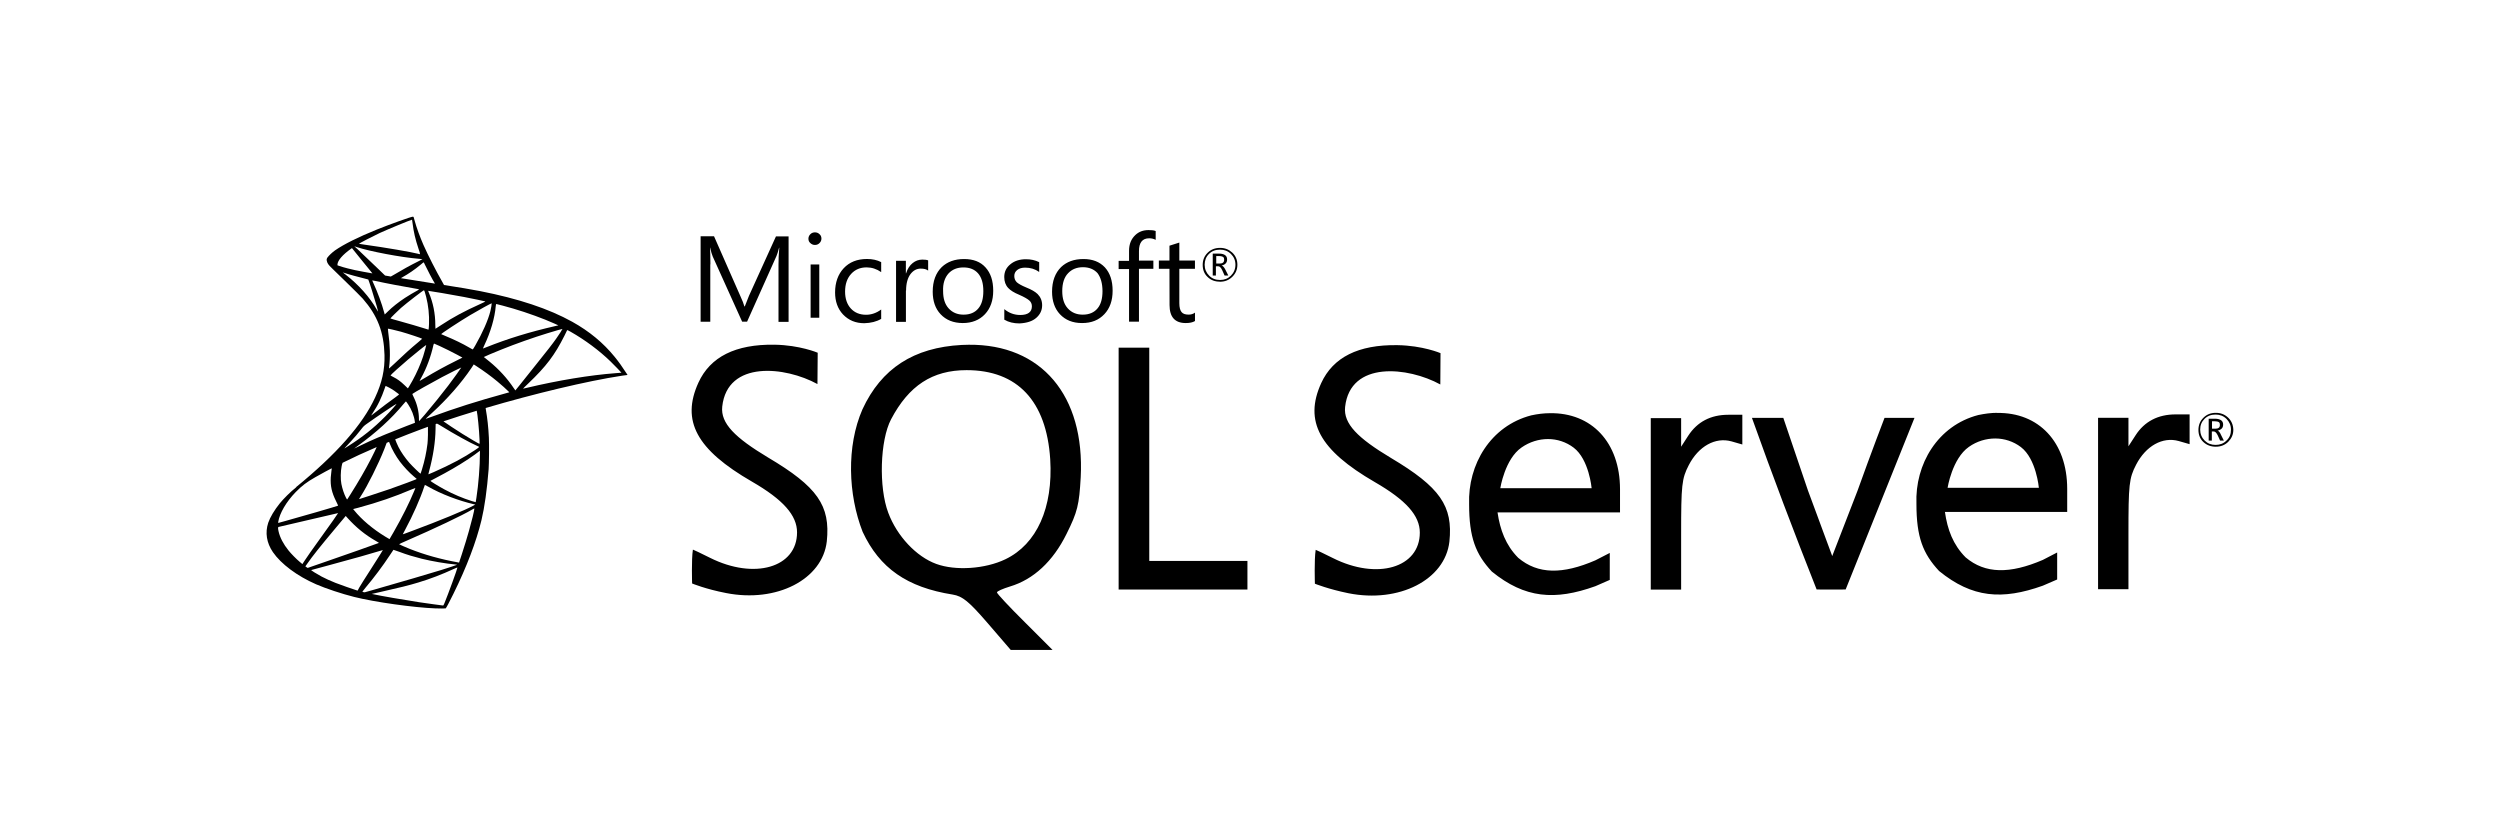<svg width="150" height="50" viewBox="0 0 150 50" fill="none" xmlns="http://www.w3.org/2000/svg">
<path d="M58.127 20.685C57.985 20.685 57.843 20.697 57.701 20.697C54.823 20.85 52.884 22.105 51.748 24.558C50.778 26.776 50.885 29.676 51.758 31.909C52.777 34.09 54.422 35.241 57.166 35.675C57.746 35.769 58.136 36.086 59.262 37.39L60.646 38.998H63.155L61.485 37.328C60.561 36.412 59.817 35.616 59.817 35.545C59.817 35.475 60.17 35.322 60.596 35.191C62.005 34.769 63.175 33.69 63.992 32.035C64.654 30.706 64.748 30.296 64.843 28.641C65.097 23.723 62.48 20.648 58.127 20.685ZM60.327 33.554C59.105 34.142 57.332 34.258 56.175 33.835C54.977 33.398 53.82 32.166 53.297 30.77C52.717 29.243 52.799 26.425 53.464 25.158C54.529 23.137 55.938 22.209 57.997 22.209C61.049 22.209 62.787 24.064 63.013 27.551C63.193 30.464 62.209 32.647 60.327 33.554ZM103.696 24.886C102.643 24.886 101.836 25.309 101.294 26.143L100.868 26.803V25.089H99.046V35.377H100.868V32.087C100.868 29.08 100.905 28.727 101.328 27.905C101.911 26.776 102.917 26.213 103.888 26.482L104.54 26.67V24.886H103.696ZM92.989 24.792C92.633 24.792 92.252 24.839 91.876 24.921C89.436 25.553 88.062 27.87 88.147 30.254C88.147 32.249 88.538 33.247 89.508 34.292C91.498 35.91 93.295 36.041 95.722 35.172C96.135 34.996 96.586 34.794 96.586 34.794V33.176L95.722 33.62C93.758 34.468 92.279 34.468 91.094 33.47C90.338 32.706 90.006 31.79 89.852 30.745H97.201V29.357C97.201 26.534 95.486 24.748 92.989 24.792ZM90.016 29.303C90.016 29.303 90.288 27.539 91.296 26.847C91.781 26.509 92.337 26.343 92.882 26.343C93.427 26.343 93.972 26.519 94.42 26.86C95.344 27.564 95.498 29.29 95.498 29.29H90.019L90.016 29.303ZM46.08 27.448C44.103 26.26 43.227 25.402 43.334 24.395C43.64 21.601 47.121 21.986 49.047 23.044L49.062 21.164C49.062 21.164 47.997 20.707 46.471 20.682C44.128 20.648 42.615 21.408 41.905 22.959C40.862 25.249 41.786 26.976 45.122 28.9C46.994 29.982 47.823 30.921 47.823 31.943C47.823 34.058 45.254 34.796 42.605 33.47C42.06 33.2 41.599 32.976 41.574 32.976C41.48 33.576 41.527 35.009 41.527 35.009C41.527 35.009 42.341 35.347 43.563 35.582C46.593 36.182 49.349 34.771 49.608 32.482C49.832 30.333 49.047 29.206 46.08 27.448ZM119.825 24.77C119.469 24.77 119.093 24.82 118.7 24.901C116.265 25.533 114.891 27.85 114.986 30.234C114.986 32.227 115.374 33.215 116.345 34.26C118.334 35.88 120.131 36.011 122.568 35.142C122.982 34.967 123.43 34.769 123.43 34.769V33.149L122.566 33.596C120.599 34.44 119.118 34.44 117.938 33.443C117.179 32.679 116.848 31.775 116.696 30.718H124.032V29.332C124.032 26.519 122.317 24.731 119.82 24.777L119.825 24.77ZM116.853 29.28C116.853 29.28 117.126 27.519 118.132 26.813C118.615 26.472 119.173 26.309 119.716 26.309C120.258 26.309 120.806 26.484 121.254 26.825C122.178 27.529 122.332 29.268 122.332 29.268H116.853V29.28ZM83.449 27.472C81.473 26.287 80.599 25.427 80.706 24.419C81.012 21.623 84.492 22.011 86.419 23.068L86.431 21.189C86.431 21.189 85.366 20.732 83.84 20.709C81.498 20.675 79.984 21.436 79.272 22.987C78.231 25.276 79.165 27.003 82.491 28.927C84.36 30.007 85.189 30.933 85.189 31.956C85.189 34.07 82.623 34.818 79.971 33.482C79.429 33.213 78.968 32.99 78.941 32.99C78.846 33.591 78.894 35.023 78.894 35.023C78.894 35.023 79.698 35.349 80.915 35.596C83.947 36.197 86.703 34.789 86.964 32.499C87.188 30.36 86.409 29.233 83.449 27.472ZM130.535 24.864C129.482 24.864 128.665 25.289 128.132 26.121L127.707 26.778V25.067H125.884V35.352H127.707V32.062C127.707 29.056 127.744 28.703 128.167 27.882C128.75 26.756 129.755 26.19 130.724 26.462L131.376 26.65V24.864H130.535ZM68.956 20.86H67.118V35.372H74.846V33.657H68.956V20.86ZM111.448 29.453L109.934 33.364L108.478 29.431L106.999 25.074H105.117C106.337 28.502 107.662 31.99 108.998 35.369C109.578 35.382 110.159 35.369 110.739 35.369L114.869 25.074H113.071C113.069 25.076 112.275 27.144 111.448 29.453ZM73.19 16.905C73.486 16.905 73.733 16.811 73.937 16.609C74.139 16.409 74.243 16.174 74.243 15.883C74.243 15.589 74.136 15.344 73.937 15.157C73.733 14.969 73.499 14.873 73.205 14.873C72.906 14.873 72.66 14.966 72.458 15.166C72.254 15.367 72.162 15.611 72.162 15.893C72.162 16.189 72.257 16.434 72.458 16.619C72.647 16.807 72.896 16.9 73.19 16.9V16.905ZM72.538 15.236C72.715 15.06 72.929 14.979 73.203 14.979C73.462 14.979 73.676 15.06 73.855 15.236C74.032 15.411 74.126 15.623 74.126 15.883C74.126 16.142 74.032 16.364 73.855 16.54C73.676 16.715 73.462 16.799 73.203 16.799C72.941 16.799 72.727 16.718 72.55 16.54C72.374 16.364 72.279 16.142 72.279 15.883C72.281 15.623 72.361 15.411 72.538 15.236ZM72.976 15.977H73.096C73.18 15.977 73.262 16.058 73.332 16.211L73.474 16.53H73.698L73.521 16.177C73.449 16.036 73.379 15.954 73.297 15.93C73.402 15.905 73.484 15.87 73.544 15.801C73.603 15.742 73.626 15.658 73.626 15.567C73.626 15.458 73.591 15.379 73.521 15.32C73.439 15.253 73.31 15.216 73.14 15.216H72.764V16.532H72.954V15.982L72.976 15.977ZM73.143 15.364C73.262 15.364 73.347 15.389 73.392 15.423C73.437 15.458 73.449 15.505 73.449 15.589C73.449 15.742 73.355 15.814 73.178 15.814H72.974V15.364H73.143ZM42.625 15.858C42.625 15.401 42.612 15.06 42.6 14.86H42.61C42.657 15.097 42.717 15.273 42.764 15.391L44.529 19.301H44.825L46.59 15.357C46.638 15.248 46.685 15.087 46.745 14.863H46.757C46.722 15.253 46.71 15.591 46.71 15.863V19.314H47.315V14.183H46.558L44.937 17.753C44.878 17.893 44.795 18.106 44.688 18.385H44.663C44.629 18.247 44.547 18.034 44.427 17.777L42.841 14.174H42.037V19.304H42.617V15.861L42.625 15.858ZM48.637 15.868H49.157V19.064H48.637V15.868ZM48.896 14.697C49.005 14.697 49.097 14.66 49.167 14.588C49.239 14.519 49.286 14.428 49.286 14.319C49.286 14.213 49.252 14.119 49.169 14.05C49.097 13.978 49.003 13.941 48.896 13.941C48.791 13.941 48.694 13.978 48.624 14.05C48.552 14.119 48.505 14.213 48.505 14.319C48.505 14.435 48.542 14.519 48.624 14.588C48.704 14.66 48.788 14.697 48.896 14.697ZM52.871 19.133V18.57C52.585 18.783 52.279 18.886 51.963 18.886C51.582 18.886 51.276 18.758 51.049 18.509C50.825 18.264 50.705 17.923 50.705 17.498C50.705 17.054 50.825 16.7 51.071 16.431C51.308 16.172 51.617 16.043 51.995 16.043C52.304 16.043 52.6 16.137 52.871 16.327V15.727C52.622 15.599 52.339 15.539 52.02 15.539C51.427 15.539 50.967 15.727 50.623 16.093C50.282 16.456 50.105 16.95 50.105 17.548C50.105 18.079 50.26 18.523 50.578 18.864C50.912 19.215 51.335 19.393 51.858 19.393C52.259 19.38 52.587 19.299 52.871 19.133ZM54.365 17.431C54.365 17.009 54.459 16.668 54.636 16.436C54.803 16.224 55.002 16.117 55.241 16.117C55.443 16.117 55.585 16.154 55.689 16.236V15.623C55.607 15.589 55.49 15.576 55.336 15.576C55.122 15.576 54.932 15.648 54.766 15.779C54.589 15.917 54.447 16.13 54.365 16.399H54.352V15.648H53.763V19.311H54.355V17.431H54.365ZM57.761 19.383C58.318 19.383 58.764 19.205 59.097 18.852C59.428 18.501 59.593 18.029 59.593 17.444C59.593 16.846 59.441 16.387 59.132 16.046C58.826 15.705 58.4 15.542 57.843 15.542C57.285 15.542 56.839 15.707 56.506 16.024C56.15 16.374 55.963 16.868 55.963 17.503C55.963 18.054 56.115 18.513 56.436 18.854C56.767 19.205 57.205 19.38 57.761 19.383ZM56.919 16.399C57.143 16.164 57.439 16.046 57.805 16.046C58.186 16.046 58.47 16.162 58.682 16.399C58.896 16.646 59 16.997 59 17.466C59 17.913 58.906 18.264 58.704 18.501C58.502 18.748 58.209 18.879 57.815 18.879C57.434 18.879 57.141 18.748 56.917 18.501C56.693 18.254 56.586 17.913 56.586 17.466C56.566 17.021 56.683 16.658 56.919 16.399ZM62.184 19.064C62.408 18.864 62.528 18.62 62.528 18.313C62.528 18.044 62.433 17.822 62.257 17.644C62.112 17.503 61.891 17.375 61.569 17.246C61.283 17.128 61.109 17.024 61.012 16.94C60.917 16.846 60.857 16.727 60.857 16.562C60.857 16.409 60.917 16.293 61.034 16.199C61.154 16.105 61.306 16.058 61.51 16.058C61.828 16.058 62.102 16.142 62.351 16.317V15.73C62.112 15.611 61.853 15.554 61.557 15.554C61.176 15.554 60.857 15.658 60.621 15.858C60.372 16.058 60.255 16.315 60.255 16.621C60.255 16.891 60.337 17.115 60.492 17.278C60.621 17.419 60.845 17.562 61.154 17.688C61.45 17.817 61.651 17.935 61.759 18.029C61.866 18.123 61.913 18.242 61.913 18.38C61.913 18.721 61.676 18.899 61.216 18.899C60.86 18.899 60.541 18.783 60.258 18.548V19.18C60.516 19.334 60.825 19.405 61.166 19.405C61.604 19.383 61.948 19.277 62.184 19.064ZM65.002 15.542C64.445 15.542 63.999 15.707 63.666 16.024C63.312 16.374 63.123 16.868 63.123 17.503C63.123 18.054 63.277 18.513 63.596 18.854C63.929 19.207 64.365 19.383 64.923 19.383C65.493 19.383 65.926 19.205 66.26 18.852C66.593 18.501 66.757 18.032 66.757 17.444C66.757 16.844 66.603 16.387 66.297 16.046C65.976 15.705 65.55 15.542 65.007 15.542H65.002ZM66.15 17.466C66.15 17.913 66.055 18.264 65.854 18.501C65.652 18.748 65.356 18.879 64.965 18.879C64.584 18.879 64.29 18.748 64.066 18.501C63.842 18.254 63.735 17.913 63.735 17.466C63.735 16.994 63.852 16.631 64.091 16.387C64.315 16.152 64.612 16.033 64.978 16.033C65.343 16.033 65.637 16.152 65.851 16.387C66.043 16.646 66.147 16.997 66.15 17.466ZM67.748 19.299H68.338V16.13H69.202V15.636H68.338V15.07C68.338 14.556 68.54 14.297 68.953 14.297C69.093 14.297 69.234 14.332 69.341 14.391V13.862C69.234 13.815 69.093 13.805 68.916 13.805C68.597 13.805 68.336 13.899 68.124 14.099C67.875 14.334 67.743 14.638 67.743 15.05V15.651H67.118V16.142H67.743V19.301L67.748 19.299ZM70.173 18.301C70.173 19.017 70.492 19.383 71.144 19.383C71.38 19.383 71.557 19.346 71.699 19.262V18.758C71.589 18.839 71.463 18.877 71.318 18.877C71.116 18.877 70.977 18.83 70.892 18.723C70.808 18.62 70.76 18.442 70.76 18.195V16.127H71.697V15.633H70.76V14.554C70.556 14.623 70.357 14.682 70.168 14.742V15.633H69.531V16.127H70.168L70.173 18.301ZM133.681 25.052C133.48 24.864 133.243 24.77 132.949 24.77C132.651 24.77 132.404 24.864 132.203 25.067C132.001 25.264 131.906 25.511 131.906 25.793C131.906 26.087 132.001 26.331 132.2 26.519C132.402 26.707 132.648 26.803 132.947 26.803C133.241 26.803 133.49 26.709 133.694 26.509C133.893 26.306 134 26.074 134 25.783C133.99 25.486 133.883 25.239 133.681 25.052ZM133.587 26.437C133.41 26.613 133.196 26.694 132.935 26.694C132.676 26.694 132.462 26.613 132.282 26.437C132.106 26.26 132.011 26.037 132.011 25.778C132.011 25.521 132.093 25.309 132.272 25.131C132.449 24.955 132.661 24.874 132.935 24.874C133.193 24.874 133.408 24.955 133.587 25.131C133.763 25.309 133.858 25.521 133.858 25.778C133.858 26.05 133.778 26.26 133.587 26.437ZM133.056 25.84C133.164 25.815 133.246 25.768 133.305 25.711C133.365 25.649 133.388 25.568 133.388 25.474C133.388 25.368 133.353 25.286 133.281 25.227C133.198 25.16 133.066 25.123 132.9 25.123H132.521V26.437H132.71V25.887H132.827C132.91 25.887 132.989 25.968 133.064 26.121L133.206 26.437H133.432L133.256 26.084C133.193 25.931 133.124 25.859 133.052 25.837L133.056 25.84ZM132.925 25.721H132.72V25.276H132.887C133.004 25.276 133.089 25.299 133.136 25.333C133.183 25.368 133.193 25.415 133.193 25.499C133.196 25.652 133.101 25.721 132.925 25.721Z" fill="currentColor"/>
<path d="M37.653 22.498L37.603 22.419C37.317 21.976 37.117 21.702 36.881 21.411C36.191 20.564 35.358 19.877 34.334 19.306C32.928 18.526 31.108 17.918 28.805 17.466C28.372 17.38 27.419 17.217 26.642 17.101L26.57 16.972C26.146 16.231 25.681 15.312 25.407 14.695C25.195 14.213 24.994 13.66 24.884 13.259C24.825 13.017 24.817 13.005 24.777 13C24.698 12.99 23.425 13.445 22.604 13.776C21.496 14.225 20.635 14.653 20.105 15.021C19.933 15.142 19.724 15.342 19.646 15.455C19.646 15.453 19.646 15.453 19.644 15.45C19.644 15.45 19.639 15.46 19.632 15.475C19.627 15.485 19.622 15.492 19.619 15.5C19.604 15.534 19.597 15.579 19.597 15.621L19.609 15.631C19.612 15.668 19.622 15.712 19.642 15.759C19.689 15.873 19.823 16.011 19.978 16.154C19.978 16.154 21.573 17.698 21.768 17.921C22.649 18.931 23.035 19.929 23.07 21.302C23.092 22.184 22.923 22.962 22.502 23.861C21.755 25.477 20.182 27.26 17.752 29.238L17.789 29.226C17.77 29.241 17.752 29.256 17.732 29.27C17.441 29.498 17.01 29.925 16.791 30.197C16.465 30.602 16.206 31.034 16.094 31.365C15.897 31.963 15.995 32.568 16.373 33.126C16.861 33.838 17.834 34.564 18.967 35.058C19.544 35.31 20.518 35.633 21.25 35.816C22.467 36.123 24.82 36.453 26.114 36.503C26.375 36.513 26.727 36.513 26.741 36.503C26.771 36.486 26.971 36.105 27.204 35.631C28.001 34.018 28.574 32.506 28.887 31.215C29.074 30.431 29.221 29.389 29.318 28.154C29.343 27.808 29.353 26.652 29.333 26.259C29.301 25.62 29.243 25.099 29.154 24.59C29.146 24.548 29.141 24.508 29.139 24.481C32.022 23.631 35.208 22.863 37.322 22.542L37.653 22.498ZM29.774 18.239C29.806 18.239 30.458 18.417 30.799 18.516C31.643 18.765 32.612 19.119 33.241 19.403L33.503 19.521L33.321 19.563C31.778 19.916 30.458 20.322 29.184 20.833C29.079 20.875 28.987 20.912 28.98 20.912C28.972 20.912 29.009 20.83 29.054 20.729C29.438 19.921 29.686 19.076 29.746 18.358C29.754 18.294 29.764 18.239 29.774 18.239ZM29.502 18.197C29.512 18.207 29.467 18.496 29.423 18.666C29.293 19.198 28.945 19.983 28.519 20.724C28.444 20.855 28.375 20.964 28.367 20.966C28.36 20.969 28.262 20.917 28.153 20.852C27.737 20.61 27.264 20.383 26.747 20.168C26.602 20.109 26.478 20.057 26.473 20.05C26.448 20.027 27.603 19.269 28.213 18.906C28.698 18.617 29.487 18.182 29.502 18.197ZM26.48 25.565C27.22 26.025 28.223 26.581 28.653 26.766C28.785 26.823 28.8 26.8 28.497 27.008C27.844 27.45 27.03 27.882 26.032 28.322C25.855 28.401 25.708 28.46 25.706 28.46C25.698 28.46 25.721 28.371 25.748 28.265C25.99 27.378 26.124 26.482 26.132 25.763C26.134 25.575 26.134 25.489 26.139 25.444C26.166 25.434 26.191 25.427 26.219 25.417C26.268 25.437 26.348 25.484 26.48 25.565ZM25.649 26.623C25.584 27.141 25.484 27.625 25.317 28.171C25.278 28.302 25.243 28.413 25.235 28.421C25.22 28.438 24.73 27.961 24.568 27.776C24.289 27.455 24.07 27.136 23.909 26.823C23.839 26.684 23.734 26.435 23.712 26.361C24.22 26.156 24.75 25.951 25.305 25.743C25.425 25.699 25.549 25.652 25.676 25.607C25.688 25.736 25.676 26.422 25.649 26.623ZM20.498 27.976C20.525 27.85 20.535 27.796 20.56 27.764C21.202 27.445 21.88 27.134 22.602 26.823C22.567 26.914 22.41 27.235 22.258 27.534C21.91 28.206 21.529 28.868 21.021 29.673C20.934 29.811 20.851 29.94 20.841 29.955C20.824 29.979 20.817 29.972 20.759 29.863C20.637 29.624 20.538 29.317 20.483 29.038C20.426 28.759 20.436 28.275 20.498 27.976ZM23.291 19.909C23.281 19.81 23.269 19.724 23.274 19.721C23.284 19.711 23.784 19.827 24.053 19.901C24.461 20.015 25.33 20.304 25.33 20.326C25.33 20.329 25.233 20.413 25.118 20.512C24.648 20.899 24.197 21.309 23.655 21.828C23.493 21.981 23.356 22.105 23.351 22.105C23.343 22.105 23.341 22.083 23.343 22.055C23.425 21.458 23.406 20.689 23.291 19.909ZM25.569 17.809C25.701 18.326 25.763 18.901 25.741 19.44C25.733 19.59 25.726 19.729 25.718 19.746L25.708 19.78L25.522 19.721C25.138 19.6 24.513 19.417 23.978 19.269C23.672 19.188 23.425 19.114 23.425 19.106C23.425 19.084 23.871 18.644 24.06 18.476C24.424 18.16 25.405 17.404 25.437 17.417C25.462 17.422 25.499 17.543 25.569 17.809ZM24.516 21.544C24.852 21.255 25.564 20.689 25.574 20.699C25.584 20.709 25.462 21.149 25.387 21.386C25.24 21.838 24.991 22.404 24.752 22.831C24.695 22.93 24.608 23.076 24.563 23.16L24.474 23.303L24.272 23.11C24.038 22.885 23.849 22.747 23.605 22.624C23.508 22.574 23.433 22.532 23.433 22.525C23.433 22.493 24.045 21.942 24.516 21.544ZM24.344 24.091H24.352C24.369 24.088 24.391 24.12 24.488 24.261C24.693 24.563 24.852 24.97 24.889 25.296L24.897 25.368L24.406 25.555C23.528 25.894 22.716 26.227 22.168 26.477C22.014 26.549 21.745 26.677 21.568 26.761C21.392 26.85 21.25 26.917 21.25 26.914C21.25 26.912 21.362 26.828 21.496 26.729C22.569 25.956 23.498 25.108 24.195 24.261C24.267 24.177 24.337 24.096 24.344 24.091ZM21.516 30.459C22.686 30.142 23.68 29.799 24.665 29.379C24.805 29.322 24.919 29.276 24.924 29.276C24.927 29.278 24.899 29.355 24.862 29.439C24.551 30.189 24.14 31.009 23.617 31.926C23.485 32.16 23.373 32.348 23.371 32.348C23.368 32.348 23.259 32.284 23.129 32.205C22.367 31.743 21.695 31.172 21.252 30.622L21.188 30.543L21.516 30.459ZM24.434 28.964C23.757 29.221 23.017 29.478 22.171 29.747C21.969 29.811 21.768 29.878 21.566 29.942C21.534 29.952 21.544 29.935 21.638 29.789C22.059 29.137 22.696 27.86 23.055 26.956C23.114 26.8 23.177 26.642 23.186 26.608C23.192 26.59 23.197 26.578 23.204 26.568C23.249 26.549 23.296 26.531 23.343 26.512C23.353 26.529 23.373 26.578 23.393 26.633C23.508 26.941 23.767 27.398 23.988 27.69C24.232 28.011 24.551 28.352 24.817 28.576C24.904 28.648 24.981 28.715 24.994 28.727C25.011 28.747 25.016 28.744 24.434 28.964ZM25.151 25.262C25.141 25.264 25.136 25.212 25.136 25.131C25.136 24.701 25.024 24.241 24.832 23.849C24.75 23.686 24.735 23.646 24.752 23.629C24.82 23.567 25.865 22.977 26.525 22.626C26.971 22.391 27.665 22.043 27.677 22.05C27.685 22.058 27.192 22.745 26.898 23.132C26.547 23.594 25.922 24.37 25.492 24.876C25.312 25.084 25.158 25.259 25.151 25.262ZM27.361 21.65C26.687 21.984 26.109 22.302 25.507 22.666C25.335 22.769 25.191 22.853 25.188 22.853C25.173 22.853 25.178 22.838 25.275 22.666C25.599 22.083 25.855 21.384 26.005 20.704C26.02 20.65 26.035 20.615 26.044 20.615C26.094 20.625 26.562 20.843 26.913 21.018C27.237 21.179 27.72 21.436 27.745 21.455C27.745 21.458 27.573 21.547 27.361 21.65ZM29.111 18.084C29.134 18.091 29.057 18.133 28.818 18.239C27.872 18.664 27.167 19.044 26.468 19.506C26.286 19.627 26.132 19.726 26.127 19.726C26.124 19.726 26.119 19.622 26.119 19.499C26.119 18.822 25.982 18.14 25.731 17.562C25.706 17.506 25.683 17.451 25.688 17.449C25.698 17.439 27.175 17.691 27.844 17.819C28.342 17.916 29.067 18.066 29.111 18.084ZM25.415 15.742C25.43 15.742 25.447 15.774 25.489 15.87C25.611 16.137 25.992 16.856 26.084 16.994C26.089 17.004 26.097 17.012 26.099 17.017C25.315 16.895 24.665 16.789 24.055 16.69C24.065 16.683 24.095 16.661 24.133 16.641C24.508 16.434 24.889 16.172 25.228 15.89C25.31 15.823 25.385 15.759 25.4 15.747C25.405 15.742 25.412 15.737 25.415 15.742ZM22.778 13.983C23.269 13.758 24.618 13.2 24.72 13.183H24.723C24.725 13.185 24.74 13.287 24.755 13.403C24.815 13.902 24.927 14.381 25.103 14.902C25.235 15.295 25.235 15.273 25.081 15.226C24.715 15.127 23.075 14.845 21.887 14.682C21.698 14.658 21.536 14.633 21.536 14.628C21.524 14.613 22.395 14.161 22.778 13.983ZM21.402 14.823C22.161 15.08 24.075 15.443 25.128 15.527C25.248 15.537 25.347 15.549 25.35 15.549C25.352 15.552 25.253 15.606 25.123 15.668C24.613 15.92 24.055 16.231 23.667 16.468C23.572 16.527 23.485 16.577 23.45 16.592C23.336 16.572 23.219 16.552 23.104 16.532L22.763 16.201C22.131 15.594 21.638 15.122 21.446 14.944L21.26 14.776L21.402 14.823ZM21.07 14.919L21.118 14.887L21.623 15.515C21.899 15.861 22.178 16.199 22.241 16.273C22.29 16.335 22.333 16.384 22.345 16.404C21.992 16.342 21.596 16.27 21.305 16.209C21.09 16.162 20.677 16.066 20.354 15.957C20.319 15.944 20.284 15.93 20.247 15.917V15.878C20.249 15.638 20.555 15.283 21.07 14.919ZM22.596 18.558C22.176 17.824 21.514 17.081 20.744 16.483C20.645 16.411 20.568 16.347 20.568 16.345C20.57 16.342 20.627 16.362 20.705 16.387C20.841 16.434 21.016 16.485 21.225 16.542C21.382 16.584 21.541 16.626 21.698 16.666C21.912 16.72 22.094 16.77 22.096 16.77C22.121 16.794 22.485 17.945 22.607 18.385C22.654 18.553 22.689 18.694 22.686 18.694C22.681 18.699 22.644 18.639 22.596 18.558ZM23.045 18.731C22.915 18.237 22.646 17.503 22.402 16.987C22.367 16.913 22.338 16.846 22.333 16.826C22.333 16.826 22.333 16.826 22.335 16.826C22.353 16.826 22.432 16.836 22.529 16.858C23.139 16.994 24.235 17.199 24.934 17.318C25.054 17.335 25.146 17.357 25.146 17.365C25.146 17.372 25.103 17.397 25.049 17.427C24.929 17.486 24.454 17.767 24.294 17.876C23.896 18.14 23.538 18.424 23.279 18.681C23.174 18.785 23.084 18.869 23.084 18.869C23.084 18.869 23.062 18.805 23.045 18.731ZM22.288 24.901C22.524 24.54 22.644 24.338 22.768 24.078C22.88 23.846 22.99 23.572 23.07 23.335C23.099 23.231 23.134 23.155 23.142 23.155C23.152 23.155 23.234 23.197 23.328 23.246C23.558 23.369 23.762 23.51 23.946 23.659C23.953 23.666 23.859 23.74 23.737 23.829C23.396 24.071 22.88 24.459 22.579 24.698C22.263 24.945 22.25 24.953 22.288 24.901ZM21.058 26.477C21.295 26.225 21.474 26.01 21.678 25.748C21.815 25.573 21.84 25.548 22.036 25.41C22.564 25.032 23.779 24.214 23.794 24.229C23.809 24.244 23.401 24.703 23.119 24.983C22.427 25.684 21.743 26.232 20.891 26.766C20.784 26.833 20.687 26.894 20.677 26.902C20.652 26.914 20.685 26.88 21.058 26.477ZM16.694 31.313C16.776 30.79 17.18 30.105 17.737 29.53C18.111 29.145 18.407 28.922 18.917 28.633C19.099 28.529 19.33 28.401 19.522 28.297C19.642 28.233 19.764 28.169 19.886 28.105C19.886 28.105 19.886 28.105 19.888 28.105C19.89 28.105 19.893 28.102 19.895 28.102C19.91 28.102 19.905 28.132 19.886 28.258C19.871 28.349 19.853 28.522 19.846 28.638C19.816 29.157 19.903 29.542 20.162 30.068C20.234 30.214 20.291 30.335 20.286 30.34C20.261 30.362 17.887 31.052 17.14 31.254C16.918 31.313 16.724 31.368 16.709 31.373C16.687 31.378 16.684 31.375 16.694 31.313ZM18.143 33.845L17.981 33.709C17.792 33.554 17.461 33.218 17.314 33.032C17.005 32.652 16.796 32.249 16.714 31.884C16.674 31.713 16.674 31.627 16.712 31.617C16.766 31.602 17.722 31.378 18.621 31.172C19.119 31.059 19.696 30.923 19.905 30.874C20.115 30.824 20.281 30.785 20.286 30.785C20.294 30.792 19.838 31.444 19.198 32.328C18.977 32.637 18.718 33 18.621 33.136C18.524 33.272 18.377 33.484 18.295 33.613L18.143 33.845ZM18.387 34.03L18.322 33.983L18.427 33.833C18.763 33.349 19.189 32.818 20.11 31.716L20.744 30.958L20.859 31.086C21.377 31.659 21.902 32.084 22.542 32.452C22.656 32.516 22.743 32.573 22.736 32.575C22.711 32.593 20.518 33.366 19.505 33.714C18.935 33.914 18.464 34.075 18.462 34.075C18.457 34.077 18.424 34.055 18.387 34.03ZM21.459 35.436L21.404 35.421C21.275 35.386 20.369 35.068 20.127 34.971C19.828 34.853 19.52 34.712 19.291 34.591C19.004 34.438 18.646 34.211 18.673 34.203C18.681 34.201 19.171 34.067 19.764 33.907C21.334 33.482 22.206 33.237 22.776 33.06C22.88 33.028 22.97 33.003 22.972 33.005C22.975 33.008 22.721 33.415 22.275 34.112C22.086 34.408 21.875 34.742 21.797 34.86C21.725 34.974 21.618 35.152 21.556 35.253L21.459 35.436ZM21.743 35.5C21.743 35.493 21.83 35.382 21.932 35.261C22.447 34.648 22.962 33.964 23.388 33.316C23.508 33.139 23.607 32.993 23.607 32.988C23.61 32.986 23.769 33.042 23.963 33.111C24.429 33.287 24.8 33.396 25.295 33.522C25.905 33.675 26.786 33.823 27.307 33.867C27.386 33.875 27.429 33.882 27.414 33.892C27.389 33.907 26.861 34.08 26.473 34.201C25.855 34.394 23.973 34.944 22.437 35.382C22.153 35.463 21.91 35.532 21.895 35.535C21.86 35.547 21.743 35.515 21.743 35.5ZM26.667 36.192C26.619 36.305 26.602 36.335 26.577 36.33C26.517 36.328 25.674 36.209 25.161 36.135C24.267 35.999 22.768 35.74 22.392 35.653L22.305 35.636L22.84 35.515C23.988 35.258 24.541 35.12 25.101 34.949C25.808 34.737 26.508 34.468 27.215 34.142C27.326 34.092 27.419 34.053 27.444 34.05H27.446C27.461 34.082 26.878 35.685 26.667 36.192ZM28.138 31.852C28.014 32.296 27.904 32.645 27.707 33.262C27.62 33.534 27.546 33.756 27.543 33.756C27.541 33.756 27.518 33.754 27.496 33.746C26.43 33.554 25.477 33.287 24.578 32.931C24.327 32.832 23.968 32.672 23.946 32.654C23.938 32.647 24.155 32.548 24.426 32.43C26.059 31.721 27.752 30.918 28.332 30.572C28.399 30.53 28.454 30.508 28.464 30.508C28.472 30.587 28.29 31.321 28.138 31.852ZM28.404 30.338C27.927 30.602 26.361 31.249 24.755 31.844C24.521 31.931 24.292 32.015 24.25 32.032C24.207 32.049 24.167 32.062 24.167 32.057C24.167 32.054 24.232 31.928 24.314 31.775C24.762 30.943 25.215 29.928 25.445 29.224C25.474 29.157 25.492 29.095 25.494 29.093C25.497 29.09 25.584 29.135 25.688 29.196C26.455 29.639 27.526 30.046 28.437 30.256L28.519 30.273L28.404 30.338ZM28.795 27.196C28.795 27.989 28.708 29.078 28.584 29.873C28.561 30.012 28.544 30.125 28.541 30.13C28.541 30.13 28.437 30.101 28.315 30.066C27.777 29.898 27.192 29.653 26.664 29.364C26.316 29.177 25.81 28.865 25.825 28.851C25.828 28.848 25.98 28.769 26.157 28.675C26.858 28.312 27.533 27.922 28.118 27.532C28.337 27.386 28.666 27.151 28.738 27.087L28.795 27.045V27.196ZM28.773 26.39C28.78 26.536 28.775 26.633 28.77 26.633C28.741 26.633 28.163 26.294 27.752 26.037C27.396 25.815 26.722 25.37 26.607 25.281C27.237 25.069 27.909 24.854 28.604 24.644C28.653 24.844 28.748 25.775 28.773 26.39ZM30.269 23.619C28.626 24.071 27.356 24.474 25.875 25.015C25.711 25.074 25.571 25.126 25.559 25.126C25.537 25.126 25.519 25.143 25.89 24.805C26.836 23.94 27.677 22.987 28.3 22.058L28.424 21.865L28.601 21.979C29.002 22.238 29.477 22.584 29.838 22.885C30.043 23.053 30.438 23.404 30.515 23.491L30.558 23.538L30.269 23.619ZM30.921 23.426C30.919 23.426 30.872 23.362 30.822 23.283C30.421 22.685 29.938 22.162 29.368 21.692C29.261 21.603 29.141 21.507 29.102 21.48C29.062 21.45 29.029 21.423 29.029 21.421C29.029 21.411 29.639 21.149 30.102 20.966C30.914 20.638 32.017 20.247 32.846 19.995C33.279 19.86 33.742 19.729 33.749 19.736C33.757 19.744 33.52 20.114 33.368 20.324C33.154 20.63 32.838 21.035 32.124 21.924C31.748 22.394 31.325 22.925 31.183 23.103C31.043 23.276 30.926 23.426 30.921 23.426ZM36.928 22.391C35.417 22.505 33.485 22.821 31.626 23.266C31.501 23.295 31.389 23.32 31.382 23.32C31.374 23.32 31.514 23.182 31.691 23.014C32.781 21.971 33.279 21.312 33.869 20.139C33.951 19.963 34.023 19.815 34.031 19.805C34.045 19.803 34.13 19.845 34.235 19.904C35.106 20.398 35.96 21.035 36.635 21.69C36.824 21.875 37.294 22.359 37.287 22.362C37.287 22.362 37.123 22.377 36.928 22.391Z" fill="currentColor"/>
</svg>
